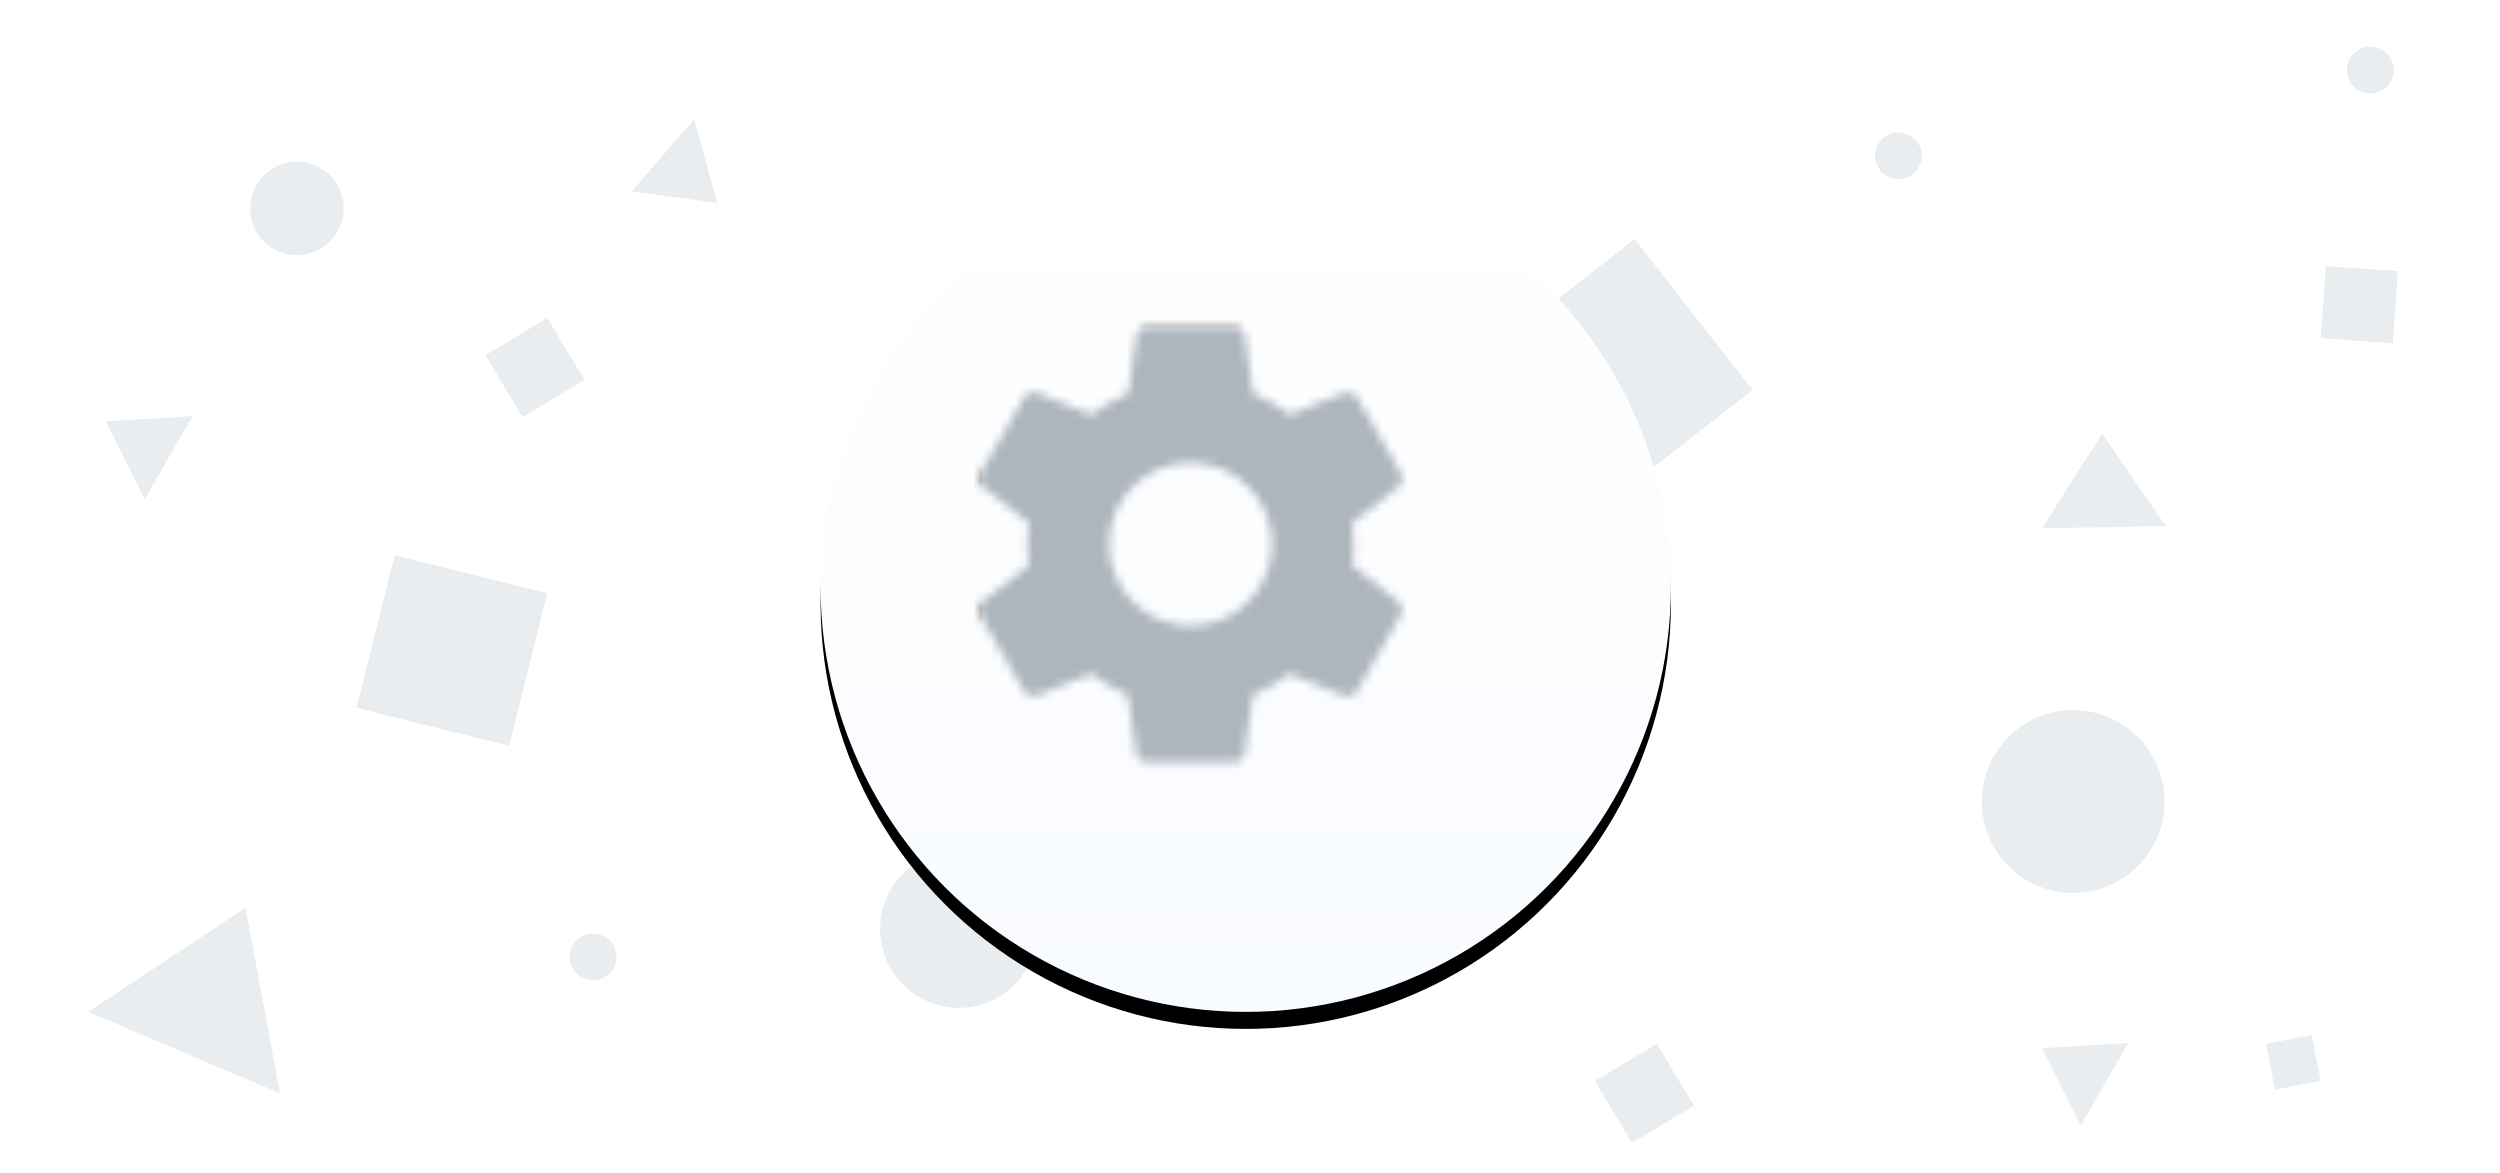 <?xml version="1.0" encoding="UTF-8"?>
<svg width="294px" height="138px" viewBox="0 0 294 138" version="1.1" xmlns="http://www.w3.org/2000/svg" xmlns:xlink="http://www.w3.org/1999/xlink">
    <!-- Generator: Sketch 57.1 (83088) - https://sketch.com -->
    <title>maintenance</title>
    <desc>Created with Sketch.</desc>
    <defs>
        <linearGradient x1="50%" y1="0%" x2="50%" y2="100%" id="linearGradient-1">
            <stop stop-color="#FFFFFF" offset="0%"></stop>
            <stop stop-color="#F8FBFF" offset="100%"></stop>
        </linearGradient>
        <circle id="path-2" cx="50" cy="50" r="50"></circle>
        <filter x="-6.0%" y="-5.0%" width="112.0%" height="112.0%" filterUnits="objectBoundingBox" id="filter-3">
            <feMorphology radius="0.5" operator="dilate" in="SourceAlpha" result="shadowSpreadOuter1"></feMorphology>
            <feOffset dx="0" dy="0" in="shadowSpreadOuter1" result="shadowOffsetOuter1"></feOffset>
            <feColorMatrix values="0 0 0 0 0.349   0 0 0 0 0.412   0 0 0 0 0.506  0 0 0 0.1 0" type="matrix" in="shadowOffsetOuter1" result="shadowMatrixOuter1"></feColorMatrix>
            <feOffset dx="0" dy="1" in="SourceAlpha" result="shadowOffsetOuter2"></feOffset>
            <feGaussianBlur stdDeviation="1.5" in="shadowOffsetOuter2" result="shadowBlurOuter2"></feGaussianBlur>
            <feColorMatrix values="0 0 0 0 0.349   0 0 0 0 0.412   0 0 0 0 0.506  0 0 0 0.1 0" type="matrix" in="shadowBlurOuter2" result="shadowMatrixOuter2"></feColorMatrix>
            <feOffset dx="0" dy="1" in="SourceAlpha" result="shadowOffsetOuter3"></feOffset>
            <feGaussianBlur stdDeviation="1" in="shadowOffsetOuter3" result="shadowBlurOuter3"></feGaussianBlur>
            <feColorMatrix values="0 0 0 0 0   0 0 0 0 0   0 0 0 0 0  0 0 0 0.001 0" type="matrix" in="shadowBlurOuter3" result="shadowMatrixOuter3"></feColorMatrix>
            <feMerge>
                <feMergeNode in="shadowMatrixOuter1"></feMergeNode>
                <feMergeNode in="shadowMatrixOuter2"></feMergeNode>
                <feMergeNode in="shadowMatrixOuter3"></feMergeNode>
            </feMerge>
        </filter>
        <path d="M44.04,28.496 C44.136,27.696 44.2,26.864 44.2,26 C44.2,25.136 44.136,24.304 44.008,23.504 L49.416,19.28 C49.896,18.896 50.024,18.192 49.736,17.648 L44.616,8.784 C44.296,8.208 43.624,8.016 43.048,8.208 L36.68,10.768 C35.336,9.744 33.928,8.912 32.36,8.272 L31.4,1.488 C31.304,0.848 30.76,0.4 30.12,0.4 L19.88,0.4 C19.24,0.4 18.728,0.848 18.632,1.488 L17.672,8.272 C16.104,8.912 14.664,9.776 13.352,10.768 L6.984,8.208 C6.408,7.984 5.736,8.208 5.416,8.784 L0.296,17.648 C-0.024,18.224 0.104,18.896 0.616,19.28 L6.024,23.504 C5.896,24.304 5.8,25.168 5.8,26 C5.8,26.832 5.864,27.696 5.992,28.496 L0.584,32.72 C0.104,33.104 -0.024,33.808 0.264,34.352 L5.384,43.216 C5.704,43.792 6.376,43.984 6.952,43.792 L13.32,41.232 C14.664,42.256 16.072,43.088 17.64,43.728 L18.6,50.512 C18.728,51.152 19.24,51.6 19.88,51.6 L30.12,51.6 C30.76,51.6 31.304,51.152 31.368,50.512 L32.328,43.728 C33.896,43.088 35.336,42.224 36.648,41.232 L43.016,43.792 C43.592,44.016 44.264,43.792 44.584,43.216 L49.704,34.352 C50.024,33.776 49.896,33.104 49.384,32.72 L44.04,28.496 L44.04,28.496 Z M25,35.6 C19.72,35.6 15.4,31.28 15.4,26 C15.4,20.72 19.72,16.4 25,16.4 C30.28,16.4 34.6,20.72 34.6,26 C34.6,31.28 30.28,35.6 25,35.6 Z" id="path-4"></path>
    </defs>
    <g id="maintenance" stroke="none" stroke-width="1" fill="none" fill-rule="evenodd">
        <polygon id="Rectangle-Copy-15" fill="#EAEDEF" transform="translate(25.26, 115.276) rotate(23) translate(-25.26, -115.276) " points="37.519 124.526 13 124.526 25.26 106.026"></polygon>
        <polygon id="Rectangle-Copy-16" fill="#EAEDEF" transform="translate(247.315, 56.499) rotate(-1) translate(-247.315, -56.499) " points="254.605 61.999 240.026 61.999 247.315 50.999"></polygon>
        <polygon id="Rectangle-Copy-22" fill="#EAEDEF" transform="translate(16.156, 51.683) rotate(-60) translate(-16.156, -51.683) " points="21.789 55.933 10.524 55.933 16.156 47.433"></polygon>
        <polygon id="Rectangle-Copy-24" fill="#EAEDEF" transform="translate(243.805, 125.394) rotate(-60) translate(-243.805, -125.394) " points="249.438 129.644 238.173 129.644 243.805 121.144"></polygon>
        <polygon id="Rectangle-Copy-17" fill="#EAEDEF" transform="translate(81.146, 21.07) rotate(131) translate(-81.146, -21.07) " points="86.779 25.32 75.513 25.32 81.146 16.82"></polygon>
        <circle id="Oval-Copy-13" fill="#EAEDEF" cx="243.805" cy="94.258" r="10.75"></circle>
        <circle id="Oval-Copy-14" fill="#EAEDEF" cx="34.909" cy="24.5" r="5.5"></circle>
        <circle id="Oval-Copy-15" fill="#EAEDEF" cx="112.75" cy="109.276" r="9.25"></circle>
        <circle id="Oval-Copy-16" fill="#EAEDEF" cx="278.75" cy="8.25" r="2.75"></circle>
        <circle id="Oval-Copy-17" fill="#EAEDEF" cx="223.25" cy="18.32" r="2.75"></circle>
        <circle id="Oval-Copy-18" fill="#EAEDEF" cx="69.75" cy="112.526" r="2.75"></circle>
        <rect id="Rectangle-Copy-18" fill="#EAEDEF" transform="translate(190.284, 43.923) rotate(-38) translate(-190.284, -43.923) " x="179.018" y="32.657" width="22.531" height="22.531"></rect>
        <rect id="Rectangle-Copy-19" fill="#EAEDEF" transform="translate(53.146, 76.507) rotate(14) translate(-53.146, -76.507) " x="43.896" y="67.257" width="18.5" height="18.5"></rect>
        <rect id="Rectangle-Copy-20" fill="#EAEDEF" transform="translate(193.379, 128.58) rotate(-31) translate(-193.379, -128.58) " x="189.129" y="124.33" width="8.5" height="8.5"></rect>
        <rect id="Rectangle-Copy-25" fill="#EAEDEF" transform="translate(62.905, 43.226) rotate(-31) translate(-62.905, -43.226) " x="58.655" y="38.976" width="8.5" height="8.5"></rect>
        <rect id="Rectangle-Copy-21" fill="#EAEDEF" transform="translate(277.454, 35.832) rotate(94) translate(-277.454, -35.832) " x="273.204" y="31.582" width="8.5" height="8.5"></rect>
        <rect id="Rectangle-Copy-23" fill="#EAEDEF" transform="translate(269.694, 124.923) rotate(169) translate(-269.694, -124.923) " x="266.944" y="122.173" width="5.5" height="5.5"></rect>
        <g id="Group" transform="translate(96.5, 19)">
            <g id="Oval">
                <use fill="black" fill-opacity="1" filter="url(#filter-3)" xlink:href="#path-2"></use>
                <use fill="url(#linearGradient-1)" fill-rule="evenodd" xlink:href="#path-2"></use>
            </g>
            <g id="ic_settings_20px" transform="translate(25, 24.5)">
                <mask id="mask-5" fill="white">
                    <use xlink:href="#path-4"></use>
                </mask>
                <g id="Shape" fill-rule="nonzero"></g>
                <rect id="Rectangle" stroke="#979797" fill="#ADB5BD" mask="url(#mask-5)" x="-6.5" y="-5.5" width="63" height="63"></rect>
            </g>
        </g>
    </g>
</svg>